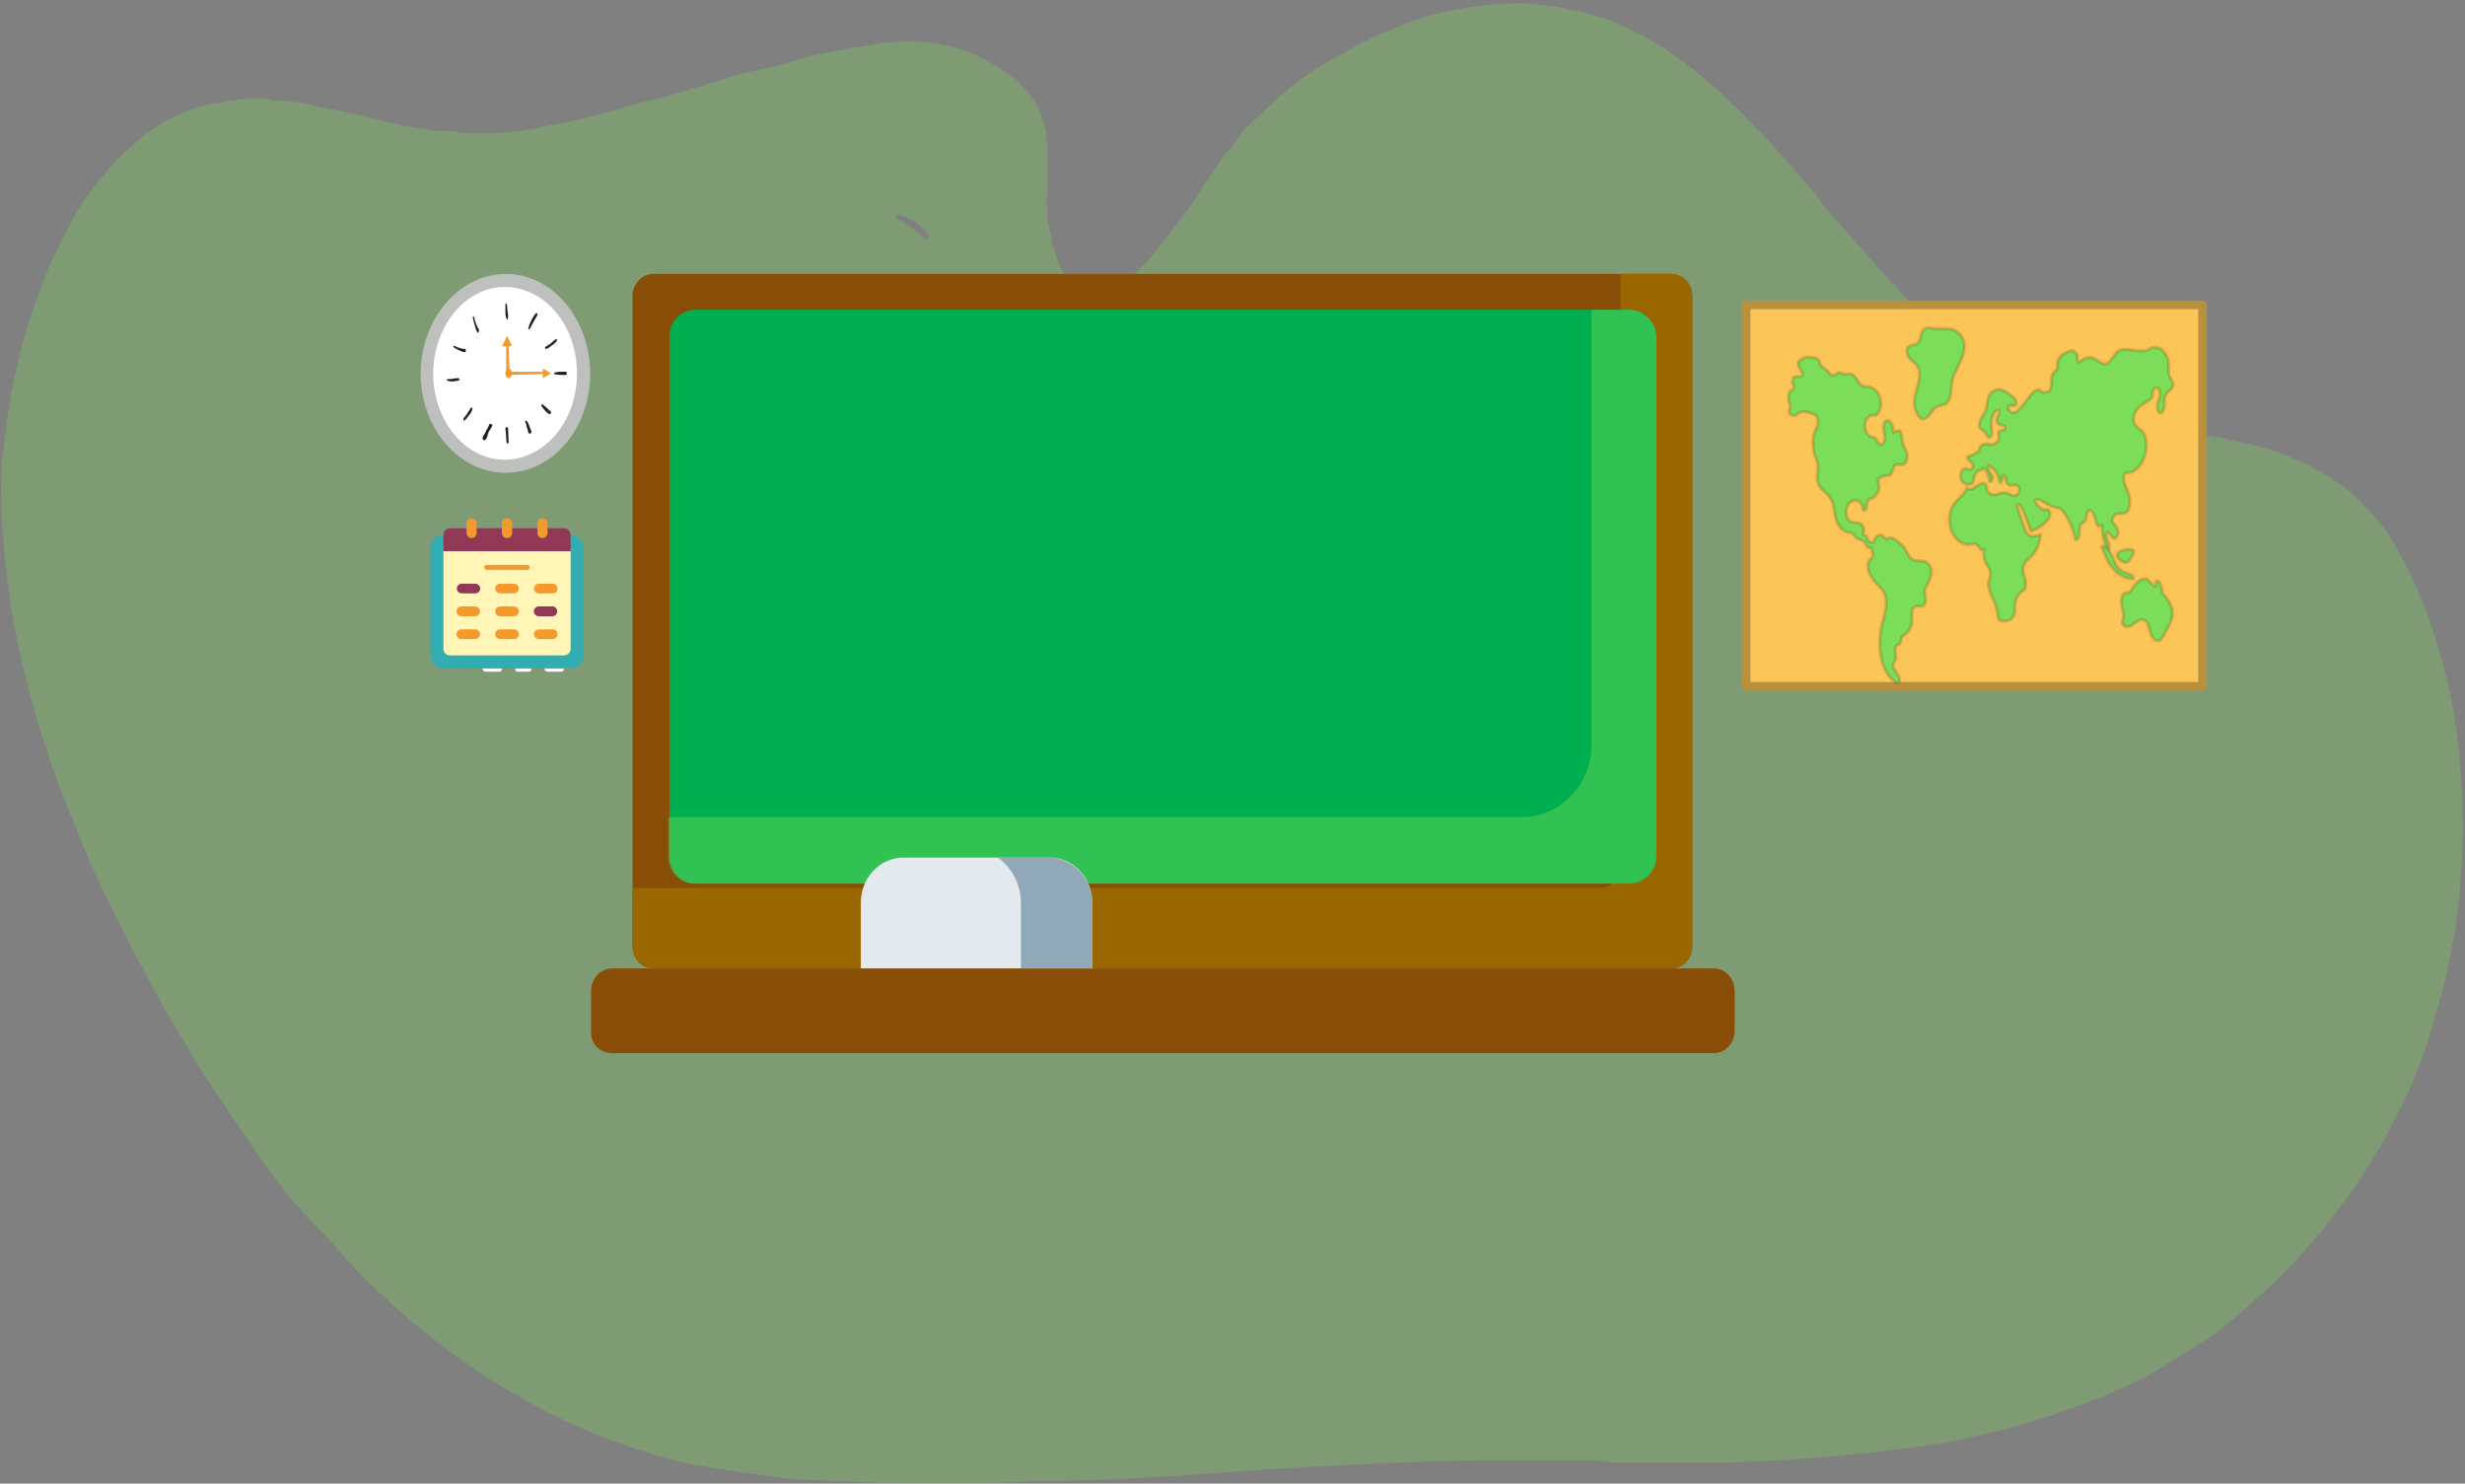 <svg width="756" height="455" xmlns="http://www.w3.org/2000/svg" xmlns:xlink="http://www.w3.org/1999/xlink" overflow="hidden"><rect width="100%" height="100%" fill="#808080" stroke="none"/><defs><clipPath id="clip0"><rect x="82" y="-12" width="756" height="455"/></clipPath></defs><g clip-path="url(#clip0)" transform="translate(-82 12)"><path d="M357.418 53.701C359.161 54.401 360.776 55.1 362.519 55.772 364.133 57.367 365.339 58.039 366.393 59.438 366.931 59.438 366.931 60.138 366.931 61.005 366.393 61.005 366.393 61.705 365.877 61.705 365.877 61.705 365.877 61.005 365.339 61.005 364.8 60.138 363.595 59.438 362.519 58.739L363.057 58.739C361.981 58.039 360.776 57.367 359.699 56.668 359.161 55.772 358.085 55.772 356.88 55.1 356.88 55.1 356.342 54.401 356.88 54.401L356.88 53.701ZM546.891-11C538.432-11 530.124-9.601 520.611-7.334 511.614-4.368 502.23-0.869 492.716 5.063 484.257 9.401 476.487 15.166 469.255 22.498 466.974 24.569 465.359 26.136 463.078 28.235 461.334 31.201 459.182 34 456.922 36.267 454.641 39.933 452.488 42.703 450.207 46.369 448.592 49.336 446.311 52.302 444.029 55.1 440.155 60.138 435.721 66.77 430.104 71.835 427.284 74.802 425.132 76.173 422.312 77.572 421.107 78.44 420.03 79.139 418.438 79.139L416.156 79.139C415.08 79.139 414.413 78.44 413.875 78.44 412.798 77.572 412.26 77.572 411.722 76.173 410.517 75.474 409.979 74.802 408.903 73.207 407.697 71.136 406.621 68.869 405.566 65.371 405.028 63.804 404.34 62.404 404.34 60.138 403.823 58.739 403.823 57.367 403.285 55.772 403.285 53.002 402.747 50.035 403.285 46.369L403.285 41.304 403.285 36.966C403.285 34 403.285 31.201 402.747 28.235 402.209 26.136 401.671 23.198 399.927 20.231 398.851 18.132 397.108 15.866 394.955 13.767 392.157 10.8 388.261 8.701 384.236 6.435 377.543 2.797 369.751 0.698 360.237 0.698L359.699 0.698C355.265 0.698 350.724 1.397 347.366 2.097 342.932 2.797 338.52 3.496 334.624 4.364 330.599 5.063 326.187 6.435 321.753 7.834 317.19 8.701 312.778 10.101 308.344 10.8 301.628 13.067 294.396 15.166 287.014 17.433 284.345 18.132 281.525 18.832 278.167 19.532 266.372 23.198 257.526 25.268 248.529 26.836 242.373 28.235 236.196 28.934 230.04 28.934L227.888 28.934C225.606 28.934 223.325 28.934 221.194 28.235 218.374 28.235 215.017 28.235 212.197 27.535 206.041 26.836 200.531 25.268 194.375 23.869 189.812 22.498 184.84 21.798 180.428 20.931 175.327 19.532 170.376 18.832 165.813 18.832 164.199 18.132 161.918 18.132 160.303 18.132 156.278 18.132 152.942 18.832 149.585 19.532 141.814 20.231 134.023 23.869 126.791 28.934 123.971 31.201 121.152 34 117.816 36.966 114.996 39.933 112.176 43.571 108.819 47.936 104.406 54.401 99.972 63.104 95.947 72.535 92.59 81.238 89.254 90.641 87.101 100.94 84.82 110.343 83.743 119.774 82.538 129.876 82 140.175 82.538 150.277 83.743 161.247 85.896 183.048 91.513 205.548 100.51 230.118 104.923 241.117 109.357 252.786 115.534 264.988 120.614 275.286 126.124 286.088 132.279 297.058 137.919 306.489 143.558 316.592 150.252 326.023 152.942 330.361 155.762 334.027 159.098 339.092 162.456 344.325 165.813 348.663 169.15 353.028 173.045 358.094 178.147 363.159 183.097 368.196 192.632 379.894 203.889 389.996 215.017 398.7 230.708 411.097 248.013 421.2 266.372 428.532 275.348 432.17 284.883 434.968 294.934 437.235 298.83 437.935 303.243 438.634 308.344 439.334 313.832 440.202 319.471 440.901 324.573 441.601 339.058 442.3 353.522 443 370.289 443 378.748 443 387.594 443 397.646 442.3 418.954 442.3 440.155 440.901 460.796 439.334L470.848 438.634C494.33 437.235 519.535 435.836 544.072 435.836L569.276 435.836C571.966 435.836 575.303 436.535 578.122 436.535L611.118 436.535C636.861 435.836 657.502 433.569 677.627 430.603 700.549 426.265 720.114 419.8 738.496 411.097 746.266 406.731 754.187 401.666 761.957 396.629 769.21 390.696 775.904 384.931 783.136 377.627 796.545 363.831 808.362 347.795 817.337 329.661 821.771 320.958 825.645 311.555 828.465 300.724 831.823 290.454 834.104 279.624 835.718 267.954 837.978 248.421 837.978 228.02 834.642 206.947 832.899 196.816 830.079 186.546 826.722 177.115 823.364 167.712 818.951 158.981 813.979 150.977 811.16 147.311 808.362 144.512 805.004 140.874 801.646 137.908 798.289 135.109 793.876 132.843 785.417 127.777 775.904 124.811 768.134 123.44 763.033 122.04 757.544 121.173 751.905 120.473 750.291 119.774 748.009 119.774 745.728 119.074 742.392 119.074 739.034 118.374 735.138 117.675 728.444 116.108 722.805 115.408 717.854 114.009 712.753 112.442 707.781 110.343 702.164 107.376 696.654 104.606 691.574 100.94 686.602 97.274 682.039 93.608 677.089 89.27 671.987 84.904 661.936 74.802 651.884 63.104 642.349 52.302 640.218 49.336 637.399 45.669 634.579 42.703 623.451 29.634 610.58 15.866 596.633 5.763 589.917 0.698 582.685-2.968 575.303-5.935 567.533-8.733 558.557-10.3 549.689-11Z" fill="#7CDD59" fill-rule="evenodd" fill-opacity="0.29"/><path d="M269.645 285C266.171 285 263.288 288.09 263.288 291.813L263.288 304.187C263 307.895 265.883 310.985 269.645 310.985L607.643 310.985C611.103 310.985 614 307.895 614 304.187L614 291.813C614 288.09 611.103 285 607.643 285Z" fill="#884E07" fill-rule="evenodd"/><path d="M282.379 72.014C278.893 72.014 276 75.058 276 78.724L276 278.276C276 281.942 278.893 284.986 282.379 284.986L594.621 284.986C598.093 284.986 601 281.942 601 278.276L601 78.724C601 75.058 598.093 72.014 594.621 72.014Z" fill="#884E07" fill-rule="evenodd"/><path d="M578.984 72.014 578.984 253.292C578.984 257.263 576.077 260.306 572.606 260.306L276 260.306 276 278.276C276 281.942 278.893 284.986 282.379 284.986L594.621 284.986C598.093 284.986 601 281.942 601 278.276L601 78.724C601 75.058 598.093 72.014 594.621 72.014Z" fill="#996600" fill-rule="evenodd"/><path d="M295.401 83.015C290.736 83.015 287.015 86.829 287.325 91.597L287.325 250.403C287.325 255.171 290.736 258.985 295.401 258.985L581.613 258.985C586.264 258.985 590 255.171 590 250.403L590 91.597C590 86.829 586.264 83.015 581.613 83.015Z" fill="#00B050" fill-rule="evenodd"/><path d="M570.104 83.015 570.104 216.588C570.104 228.704 560.467 238.59 548.657 238.59L287 238.59 287 250.706C287 255.164 290.414 258.985 295.085 258.985L581.604 258.985C586.26 258.985 590 255.164 590 250.706L590 91.613C590 86.836 586.26 83.015 581.604 83.015Z" fill="#7CDD59" fill-rule="evenodd" fill-opacity="0.4"/><path d="M359.09 251C351.826 251 346 257.186 346 264.9L346 284.985 416.986 284.985 416.986 264.9C416.986 257.186 411.174 251 403.896 251Z" fill="#E3E9ED" fill-rule="evenodd"/><path d="M388.014 251C392.444 254.1 395.102 259.346 395.102 264.9L395.102 284.985 416.986 284.985 416.986 264.9C416.986 257.186 410.784 251 403.386 251Z" fill="#91A8B9" fill-rule="evenodd"/><path d="M237.116 72C222.808 72 211.009 85.851 211.009 102.625 211.009 119.399 222.808 133 237.116 133 251.468 133 263 119.399 263 102.625 263 85.851 251.468 72 237.116 72Z" fill="#BDC0BD" fill-rule="evenodd"/><path d="M236.748 76.01C236.166 76.01 235.584 76.031 234.994 76.084 222.825 77.388 214 90.39 214.921 104.759 215.989 118.554 225.483 128.99 236.774 128.99 237.452 128.99 238.147 128.948 238.841 128.875 251.01 127.508 259.991 114.766 258.862 100.136 257.829 86.216 248.17 76.01 236.748 76.01Z" fill="#FFFFFF" fill-rule="evenodd"/><path d="M237.144 81C237.091 81 237.008 81.136 237.008 81.136L237.008 83.182C237.008 84.102 237.008 84.954 237.386 85.875 237.386 85.954 237.417 85.989 237.462 85.989 237.568 85.989 237.765 85.773 237.765 85.523 238 84.671 237.576 83.466 237.576 82.614 237.576 82.329 237.576 81.136 237.197 81.136 237.197 81.034 237.174 81 237.144 81Z" fill="#231F20" fill-rule="evenodd"/><path d="M237.409 119C237.205 119 237.008 119.127 237.008 119.39 237.197 120.772 237.197 122.418 237.386 123.8 237.477 123.926 237.583 123.989 237.689 123.989 237.795 123.989 237.902 123.926 238 123.8 238 122.418 237.811 120.772 237.811 119.39 237.811 119.127 237.606 119 237.409 119Z" fill="#231F20" fill-rule="evenodd"/><path d="M222.614 104C221.795 104 221.17 104 220.591 104.234L219.193 104.234C219 104.467 219 104.701 219.193 104.701 219.61 104.916 220.066 104.991 220.529 104.991 221.201 104.991 221.903 104.832 222.614 104.701 222.992 104.701 222.992 104 222.614 104Z" fill="#231F20" fill-rule="evenodd"/><path d="M255.44 102C254.482 102 253.149 102 252 102.25L252 102.75C253.149 103 254.482 103 255.44 103 255.993 103 255.993 102 255.44 102Z" fill="#231F20" fill-rule="evenodd"/><path d="M221.211 94C221.008 94 221.008 94.242 221.008 94.242 221.211 94.725 222.069 95.024 222.474 95.266 223.13 95.507 223.729 95.99 224.587 95.99 224.992 95.99 224.992 95.024 224.587 95.024 223.324 95.024 222.271 94.483 221.211 94Z" fill="#231F20" fill-rule="evenodd"/><path d="M227.217 85.011C227.101 85.011 227.007 85.225 227.007 85.472 227.37 86.876 227.732 88.618 228.319 89.809 228.399 89.944 228.486 90 228.558 90 228.812 90 228.993 89.404 228.855 88.966 228.138 88.056 227.732 86.596 227.37 85.124 227.319 85.045 227.261 85.011 227.217 85.011Z" fill="#231F20" fill-rule="evenodd"/><path d="M246.542 84C246.455 84 246.361 84.059 246.266 84.186 245.232 85.406 244.395 87.232 244.008 88.746 244.008 88.99 244.197 88.99 244.395 88.99 245.232 87.477 245.871 86.197 246.661 84.918 247 84.547 246.818 84 246.542 84Z" fill="#231F20" fill-rule="evenodd"/><path d="M252.594 92.009C251.937 92.279 251.329 92.933 250.874 93.369 250.266 93.858 249.609 94.067 249.211 94.503 249.008 94.721 249.211 94.991 249.406 94.991 250.063 94.991 250.671 94.285 251.077 94.067 251.734 93.639 252.343 93.151 252.797 92.497 253 92.279 252.797 92.009 252.594 92.009Z" fill="#231F20" fill-rule="evenodd"/><path d="M243.261 117.009C243.116 117.009 243.01 117.113 243.01 117.113 243.251 117.823 243.493 118.352 243.493 118.825 243.734 119.288 243.966 120.054 243.966 120.527 244.072 120.858 244.275 121 244.469 121 244.739 121 244.99 120.735 244.99 120.291 244.749 119.818 244.517 119.052 244.208 118.352 243.966 117.823 243.966 117.35 243.493 117.113 243.406 117.038 243.329 117.009 243.261 117.009Z" fill="#231F20" fill-rule="evenodd"/><path d="M250.372 113.81C250.438 113.81 250.504 113.84 250.562 113.86L250.562 113.86C250.405 113.87 250.256 114.01 250.165 114.31 250.165 114.06 250.165 114.06 250.372 113.81ZM248.215 112.01C248.008 112.01 248.008 112.26 248.008 112.26 248.008 112.51 248.215 112.75 248.215 112.75 248.628 113.32 248.884 113.56 249.298 114.06 249.446 114.24 250.174 114.99 250.636 114.99 250.802 114.99 250.934 114.89 250.992 114.62 250.992 114.2 250.826 113.93 250.628 113.87L250.628 113.87C250.62 113.86 250.603 113.84 250.579 113.81 250.372 113.81 250.372 113.56 250.165 113.56 249.909 113.32 249.702 113.07 249.298 112.75 249.091 112.51 248.421 112.01 248.215 112.01Z" fill="#231F20" fill-rule="evenodd"/><path d="M232.393 118C232.267 118 232.153 118.037 232.073 118.134 231.786 119.037 231.214 119.72 230.859 120.634 230.573 121.317 230 121.622 230 122.537 230 122.744 230.286 123 230.55 123 230.664 123 230.767 122.951 230.859 122.841 231.5 122.232 231.5 121.317 231.786 120.634 232.073 120.024 232.645 119.427 233 118.439 233 118.22 232.679 118 232.393 118Z" fill="#231F20" fill-rule="evenodd"/><path d="M226.563 113.012C226.429 113.012 226.277 113.105 226.202 113.363 225.992 113.936 225.521 114.228 225.101 115.175 224.891 115.468 224.471 115.76 224.21 116.345 224 116.345 224.21 116.708 224.21 117 224.681 117 225.311 116.053 225.521 115.76 225.992 115.175 226.622 114.52 226.832 113.643 226.992 113.281 226.79 113.012 226.563 113.012Z" fill="#231F20" fill-rule="evenodd"/><path d="M237.866 101C237.433 101 237 101.847 237 102.369 237 103.216 237.433 104 237.866 104 238.567 104 239 103.216 239 102.369 239 101.847 238.567 101 237.866 101Z" fill="#F4992B" fill-rule="evenodd"/><path d="M237.505 91.01 236.01 94.216 237.265 94.216 237.265 101.99 238.281 101.99 238.042 94.216 238.99 93.959 237.505 91.01Z" fill="#F4992B" fill-rule="evenodd"/><path d="M248.486 101 248.486 102.019 238.009 102.019 238.009 102.981 248.486 102.74 248.486 104 250.991 102.5 248.486 101Z" fill="#F4992B" fill-rule="evenodd"/><path d="M220.749 171C220.348 171 220.003 171.316 220.003 171.75L220.003 173.25C220.003 173.681 220.348 173.997 220.749 173.997L225.251 173.997C225.682 173.997 225.997 173.681 225.997 173.25L225.997 171.75C225.997 171.316 225.652 171 225.251 171Z" fill="#FFFFFF" fill-rule="evenodd"/><path d="M220.749 177C220.348 177 220.003 177.457 220.003 177.99L220.003 180.006C220.003 180.539 220.348 180.996 220.749 180.996L225.251 180.996C225.682 180.996 225.997 180.539 225.997 180.006L225.997 177.99C225.997 177.457 225.652 177 225.251 177Z" fill="#FFFFFF" fill-rule="evenodd"/><path d="M220.749 184C220.348 184 220.003 184.316 220.003 184.75L220.003 186.247C220.003 186.651 220.348 186.997 220.749 186.997L225.251 186.997C225.682 186.997 225.997 186.651 225.997 186.247L225.997 184.75C225.997 184.316 225.652 184 225.251 184Z" fill="#FFFFFF" fill-rule="evenodd"/><path d="M230.773 184C230.343 184 230.003 184.316 230.003 184.75L230.003 186.247C230.003 186.651 230.343 186.997 230.773 186.997L235.227 186.997C235.657 186.997 235.997 186.651 235.997 186.247L235.997 184.75C235.997 184.316 235.657 184 235.227 184Z" fill="#FFFFFF" fill-rule="evenodd"/><path d="M240.624 184C240.29 184 240.003 184.316 240.003 184.75L240.003 186.247C240.003 186.651 240.29 186.997 240.624 186.997L244.376 186.997C244.71 186.997 244.997 186.651 244.997 186.247L244.997 184.75C244.997 184.316 244.71 184 244.376 184Z" fill="#FFFFFF" fill-rule="evenodd"/><path d="M230.773 177C230.343 177 230.003 177.457 230.003 177.99L230.003 180.006C230.003 180.539 230.343 180.996 230.773 180.996L235.227 180.996C235.657 180.996 235.997 180.539 235.997 180.006L235.997 177.99C235.997 177.457 235.657 177 235.227 177Z" fill="#FFFFFF" fill-rule="evenodd"/><path d="M230.773 171C230.343 171 230.003 171.316 230.003 171.75L230.003 173.25C230.003 173.681 230.343 173.997 230.773 173.997L235.227 173.997C235.657 173.997 235.997 173.681 235.997 173.25L235.997 171.75C235.997 171.316 235.657 171 235.227 171Z" fill="#FFFFFF" fill-rule="evenodd"/><path d="M230.773 190C230.343 190 230.003 190.457 230.003 190.99L230.003 192.97C230.003 193.539 230.343 193.996 230.773 193.996L235.227 193.996C235.657 193.996 235.997 193.539 235.997 192.97L235.997 190.99C235.997 190.457 235.657 190 235.227 190Z" fill="#FFFFFF" fill-rule="evenodd"/><path d="M249.773 184C249.346 184 249.003 184.316 249.003 184.75L249.003 186.247C249.003 186.651 249.346 186.997 249.773 186.997L254.257 186.997C254.657 186.997 254.997 186.651 254.997 186.247L254.997 184.75C254.997 184.316 254.657 184 254.257 184Z" fill="#FFFFFF" fill-rule="evenodd"/><path d="M249.773 171C249.346 171 249.003 171.316 249.003 171.75L249.003 173.25C249.003 173.681 249.346 173.997 249.773 173.997L254.257 173.997C254.657 173.997 254.997 173.681 254.997 173.25L254.997 171.75C254.997 171.316 254.657 171 254.257 171Z" fill="#FFFFFF" fill-rule="evenodd"/><path d="M249.773 190C249.346 190 249.003 190.457 249.003 190.99L249.003 192.97C249.003 193.539 249.346 193.996 249.773 193.996L254.257 193.996C254.657 193.996 254.997 193.539 254.997 192.97L254.997 190.99C254.997 190.457 254.657 190 254.257 190Z" fill="#FFFFFF" fill-rule="evenodd"/><path d="M240.624 177C240.29 177 240.003 177.457 240.003 177.99L240.003 180.006C240.003 180.539 240.29 180.996 240.624 180.996L244.376 180.996C244.71 180.996 244.997 180.539 244.997 180.006L244.997 177.99C244.997 177.457 244.71 177 244.376 177Z" fill="#FFFFFF" fill-rule="evenodd"/><path d="M240.624 171C240.29 171 240.003 171.316 240.003 171.75L240.003 173.25C240.003 173.681 240.29 173.997 240.624 173.997L244.376 173.997C244.71 173.997 244.997 173.681 244.997 173.25L244.997 171.75C244.997 171.316 244.71 171 244.376 171Z" fill="#FFFFFF" fill-rule="evenodd"/><path d="M249.773 177C249.346 177 249.003 177.457 249.003 177.99L249.003 180.006C249.003 180.539 249.346 180.996 249.773 180.996L254.257 180.996C254.657 180.996 254.997 180.539 254.997 180.006L254.997 177.99C254.997 177.457 254.657 177 254.257 177Z" fill="#FFFFFF" fill-rule="evenodd"/><path d="M240.624 190C240.29 190 240.003 190.457 240.003 190.99L240.003 192.97C240.003 193.539 240.29 193.996 240.624 193.996L244.376 193.996C244.71 193.996 244.997 193.539 244.997 192.97L244.997 190.99C244.997 190.457 244.71 190 244.376 190Z" fill="#FFFFFF" fill-rule="evenodd"/><rect x="617.5" y="81.5" width="140" height="117" stroke="#B9903E" stroke-width="2.667" stroke-linejoin="round" stroke-miterlimit="10" fill="#FCC557"/><path d="M636.359 97.5C635.391 97.5 634.401 98.049 633.653 98.905 633.224 99.397 633.708 100.618 634.079 101.197 634.45 101.776 634.91 102.422 634.824 103.191 634.47 103.445 634.017 103.51 633.594 103.51 633.481 103.51 633.37 103.505 633.263 103.499 633.089 103.487 632.913 103.455 632.739 103.455 632.618 103.455 632.497 103.471 632.38 103.522 632.097 103.645 631.85 104.076 631.96 104.463 631.765 104.939 631.532 105.188 631.757 105.635 631.933 105.984 632.232 106.271 632.23 106.699 632.228 107.038 632.024 107.311 631.808 107.464 631.591 107.616 631.349 107.693 631.144 107.875 630.506 108.446 630.5 109.729 630.568 110.788 630.981 111.5 631.045 112.728 630.847 113.602 630.771 113.936 630.649 114.29 630.734 114.619 630.832 114.996 631.148 115.144 631.424 115.244 631.727 115.355 632.057 115.457 632.371 115.457 632.668 115.457 632.951 115.365 633.179 115.098 633.718 114.473 634.386 114.26 635.097 114.26 636.023 114.26 637.024 114.62 637.911 114.9 638.452 115.071 639.022 115.351 639.339 115.992 639.761 116.846 639.581 118.032 639.233 118.951 638.886 119.869 638.387 120.686 638.167 121.677 637.961 122.608 638.018 123.608 638.078 124.579 638.152 125.774 638.241 127.034 638.734 128.013 639.252 129.041 639.578 130.574 639.536 131.829 639.503 132.838 639.25 133.83 639.316 134.836 639.435 136.659 640.557 138.027 641.702 138.904 642.899 139.823 643.931 141.387 644.344 143.213 644.551 144.131 644.613 145.1 644.795 146.028 645.111 147.634 645.798 149.092 646.727 150.13 647.403 150.886 648.514 151.153 649.364 151.37 649.806 151.483 650.282 151.573 650.614 151.995 650.768 152.19 650.878 152.442 651.025 152.647 651.736 153.635 653.044 153.229 653.763 154.205 653.949 154.456 654.076 154.779 654.238 155.06 654.64 155.749 655.269 156.162 655.902 156.162 655.962 156.162 656.022 156.158 656.082 156.15L656.082 156.15C655.92 156.892 656.554 157.763 656.358 158.487 656.201 159.073 655.725 159.328 655.398 159.752 654.831 160.487 654.742 161.744 654.987 162.773 655.232 163.801 655.748 164.65 656.265 165.456 657.224 166.95 658.378 167.675 659.418 169.058 660.383 170.339 660.602 172.413 660.39 174.254 660.178 176.094 659.604 177.806 659.194 179.578 658.428 182.891 658.242 186.53 658.975 189.856 659.707 193.183 661.422 196.149 663.719 197.457 663.77 197.486 663.824 197.499 663.878 197.499 664.094 197.499 664.323 197.294 664.471 197.069 664.658 196.786 664.698 196.334 664.567 195.996 664.152 194.924 663.415 194.009 662.877 193.052 662.707 192.751 662.529 192.41 662.551 192.028 662.576 191.598 662.839 191.289 663.033 190.955 663.328 190.442 663.484 189.799 663.473 189.14 663.461 188.527 663.207 187.927 663.222 187.313 663.237 186.7 663.472 186.054 663.886 185.856 664.074 185.766 664.284 185.775 664.466 185.662 665.064 185.291 664.969 184.009 665.402 183.32 665.603 183 665.899 182.841 666.172 182.656 667.33 181.874 668.282 180.326 668.387 178.529 668.472 177.09 668.099 175.345 668.877 174.403 669.217 173.991 669.643 173.905 670.097 173.905 670.425 173.905 670.768 173.95 671.102 173.95 671.279 173.95 671.453 173.938 671.623 173.899 672.001 173.813 672.254 173.318 672.431 172.84 672.608 172.361 672.629 171.795 672.565 171.263 672.487 170.609 672.287 169.97 672.331 169.31 672.393 168.381 672.91 167.666 673.311 166.921 673.785 166.037 674.122 165.024 674.299 163.945 674.5 162.718 673.941 161.269 673.157 160.657 672.373 160.045 671.433 160.028 670.537 159.991 669.64 159.956 668.691 159.86 667.958 159.133 667.287 158.467 666.909 157.378 666.378 156.497 665.484 155.011 664.182 154.153 662.924 153.338 662.563 153.104 662.169 152.868 661.783 152.868 661.66 152.868 661.538 152.892 661.419 152.947 661.223 153.037 661.047 153.209 660.844 153.263 660.794 153.276 660.745 153.283 660.696 153.283 660.207 153.283 659.794 152.641 659.341 152.297 659.111 152.123 658.859 152.044 658.605 152.044 657.717 152.044 656.804 153.014 656.732 154.293 656.587 154.363 656.409 154.398 656.22 154.398 655.712 154.398 655.125 154.147 654.904 153.659 654.686 153.177 654.598 152.502 654.223 152.282 654.022 152.165 653.771 152.209 653.608 152.008 653.338 151.674 653.548 151.068 653.596 150.567 653.673 149.766 653.248 149.005 652.729 148.656 652.21 148.307 651.616 148.279 651.041 148.254 650.466 148.227 649.871 148.191 649.356 147.829 648.355 147.124 647.945 145.217 648.385 143.769 648.813 142.358 649.918 141.474 651.012 141.474 651.039 141.474 651.066 141.474 651.093 141.476 652.189 141.521 653.348 142.645 653.36 144.187 653.362 144.432 653.536 144.54 653.727 144.54 653.841 144.54 653.96 144.501 654.05 144.429 654.292 144.235 654.418 143.844 654.478 143.462 654.537 143.08 654.545 142.683 654.628 142.31 654.819 141.453 655.433 140.822 656.072 140.822 656.077 140.822 656.082 140.822 656.087 140.822 656.091 140.822 656.094 140.822 656.098 140.822 656.764 140.822 657.233 139.888 657.707 139.227 658.185 138.561 658.47 137.559 658.282 136.652 658.18 136.163 657.948 135.671 658.064 135.189 658.155 134.811 658.431 134.592 658.693 134.438 659.352 134.051 660.059 133.852 660.772 133.852 660.847 133.852 660.921 133.854 660.996 133.858 661.017 133.86 661.039 133.861 661.06 133.861 661.702 133.861 662.043 133.269 662.381 132.467 662.633 131.869 662.745 131.114 663.147 130.708 663.37 130.483 663.625 130.415 663.895 130.415 664.307 130.415 664.755 130.573 665.179 130.573 665.226 130.573 665.273 130.571 665.32 130.567 666.398 130.465 667.241 128.764 666.934 127.308 666.789 126.615 666.444 126.048 666.163 125.442 665.776 124.606 665.505 123.675 665.364 122.697 665.234 121.8 665.198 120.814 664.777 120.116 664.12 120.159 663.323 120.133 662.738 120.556 662.623 119.616 662.495 118.634 662.081 117.878 661.788 117.341 661.302 116.963 660.836 116.963 660.645 116.963 660.458 117.026 660.288 117.167 659.717 117.641 659.593 118.742 659.698 119.663 659.804 120.583 660.076 121.475 660.058 122.407 660.041 123.328 659.59 124.344 658.938 124.344 658.93 124.344 658.922 124.344 658.914 124.344 658.569 124.331 658.259 124.035 658.016 123.688 657.668 123.194 657.392 122.562 656.944 122.265 656.6 122.037 656.206 122.042 655.835 121.925 654.572 121.528 653.707 119.493 654.055 117.743 654.341 116.312 655.391 115.309 656.435 115.309 656.667 115.309 656.899 115.359 657.122 115.465 658.607 114.701 659.211 112.07 658.619 110.01 658.027 107.951 656.434 106.672 654.854 106.575 654.392 106.547 653.92 106.604 653.472 106.444 652.203 105.993 651.54 104.035 650.436 103.049 650.142 102.786 649.691 102.732 649.205 102.732 648.865 102.732 648.507 102.758 648.174 102.758 647.811 102.758 647.477 102.726 647.227 102.594 646.837 102.387 646.424 102.282 646.008 102.282 645.893 102.282 645.778 102.29 645.662 102.306 645.197 102.926 644.327 103.101 643.687 103.161 643.029 102.262 642.235 101.425 641.416 100.841 640.869 100.451 640.23 100.039 640.061 99.21 639.841 98.128 638.722 97.575 637.799 97.575 637.593 97.575 637.397 97.602 637.223 97.657 636.942 97.55 636.651 97.5 636.359 97.5Z" stroke="#663300" stroke-linejoin="round" stroke-miterlimit="10" stroke-opacity="0.2" fill="#7CDD59" fill-rule="evenodd"/><path d="M673.483 88.5C673.133 88.5 672.789 88.566 672.46 88.754 670.871 89.665 671.338 91.804 670.297 93.075 669.397 94.174 667.734 93.311 667.009 94.82 666.5 95.881 667.07 97.325 667.811 98.09 668.551 98.853 669.478 99.312 670.065 100.296 671.006 101.875 670.738 104.212 670.223 106.125 669.707 108.036 668.979 109.97 669.157 111.993 669.24 112.947 669.525 113.851 669.896 114.667 670.256 115.458 670.747 116.218 671.409 116.437 671.54 116.48 671.672 116.499 671.802 116.499 672.512 116.499 673.204 115.912 673.743 115.237 674.382 114.438 674.936 113.47 675.714 112.95 676.833 112.2 678.275 112.48 679.25 111.418 680.458 110.104 680.279 107.597 680.611 105.539 681.169 102.081 683.36 99.527 684.216 96.185 684.385 95.531 684.5 94.844 684.488 94.151 684.451 91.913 683.071 90.053 681.525 89.309 680.632 88.879 679.735 88.776 678.833 88.776 678.008 88.776 677.178 88.862 676.343 88.862 676.14 88.862 675.936 88.857 675.732 88.844 675.007 88.8 674.23 88.5 673.483 88.5Z" stroke="#663300" stroke-linejoin="round" stroke-miterlimit="10" stroke-opacity="0.2" fill="#7CDD59" fill-rule="evenodd"/><path d="M742.905 94.5C742.467 94.5 742.03 94.594 741.614 94.786 741.181 94.987 740.771 95.285 740.331 95.449 739.978 95.579 739.614 95.621 739.249 95.621 738.94 95.621 738.63 95.591 738.323 95.562L734.72 95.214C734.351 95.178 733.975 95.145 733.601 95.145 732.885 95.145 732.179 95.268 731.553 95.732 730.159 96.767 729.369 99.345 727.806 99.612 727.719 99.627 727.633 99.634 727.548 99.634 726.549 99.634 725.641 98.679 724.69 98.148 724.107 97.822 723.482 97.664 722.856 97.664 721.689 97.664 720.519 98.213 719.613 99.254 719.09 98.877 719.251 97.777 719.067 96.989 718.874 96.167 718.249 95.671 717.638 95.596 717.565 95.587 717.493 95.582 717.421 95.582 716.884 95.582 716.354 95.815 715.84 96.052 714.584 96.631 713.124 97.619 713.008 99.476 712.976 99.999 713.058 100.556 712.903 101.033 712.681 101.712 712.08 101.936 711.706 102.466 711.26 103.097 711.189 104.072 711.171 104.963 711.152 105.854 711.146 106.811 710.781 107.538 710.546 108.007 709.663 108.325 708.945 108.325 708.55 108.325 708.204 108.229 708.043 108.008 707.782 107.649 707.472 107.501 707.14 107.501 706.363 107.501 705.472 108.313 704.836 109.119L702.133 112.546C701.456 113.403 700.727 114.298 699.829 114.511 699.733 114.534 699.635 114.545 699.535 114.545 698.712 114.545 697.849 113.781 697.816 112.635 697.989 112.405 698.211 112.336 698.453 112.336 698.81 112.336 699.212 112.487 699.565 112.487 699.818 112.487 700.046 112.41 700.214 112.143 700.711 111.354 699.975 110.225 699.328 109.696 698.144 108.73 696.921 107.746 695.566 107.486 695.371 107.448 695.173 107.429 694.974 107.429 693.787 107.429 692.574 108.102 691.971 109.52 691.369 110.937 691.479 112.786 690.883 114.208 690.51 115.098 689.895 115.735 689.471 116.578 689.047 117.422 688.866 118.696 689.385 119.426 689.804 120.015 690.517 120.017 690.931 120.611 691.251 121.07 691.359 121.836 691.778 122.088 691.858 122.136 691.939 122.158 692.02 122.158 692.425 122.158 692.816 121.606 692.911 121.009 693.026 120.292 692.866 119.553 692.782 118.829 692.533 116.66 693.304 113.994 694.844 113.684 695.195 113.703 695.311 114.41 695.153 114.853 694.997 115.296 694.69 115.604 694.525 116.04 694.212 116.863 694.575 118.037 695.215 118.273 695.882 118.52 696.996 118.322 696.909 119.287 696.815 120.312 695.471 119.64 695.036 120.472 694.78 120.963 695.007 121.647 695 122.256 694.989 123.449 694.057 124.226 693.214 124.31 693.123 124.319 693.031 124.323 692.939 124.323 692.302 124.323 691.666 124.13 691.03 124.13 690.916 124.13 690.802 124.136 690.688 124.151 689.847 124.259 688.932 125.1 688.97 126.29 687.805 127.062 686.594 127.687 685.352 128.16 685.405 129.451 687.129 129.57 687.123 130.864 687.118 131.59 686.521 131.991 685.995 131.991 685.959 131.991 685.925 131.989 685.89 131.986 685.473 131.943 685.052 131.754 684.641 131.754 684.513 131.754 684.384 131.772 684.258 131.82 683.34 132.161 683.018 133.983 683.527 135.115 683.987 136.141 684.888 136.607 685.756 136.607 685.847 136.607 685.936 136.602 686.026 136.592 686.405 136.549 686.811 136.407 687.048 135.987 687.275 135.586 687.293 135.034 687.388 134.539 687.602 133.432 688.272 132.524 689.064 132.269 689.511 132.124 690.059 132.112 690.299 131.561 691.322 132.343 692.042 133.866 692.159 135.501 692.241 135.651 692.349 135.715 692.463 135.715 692.804 135.715 693.203 135.139 693.149 134.575 693.078 133.824 692.607 133.302 692.234 132.757 691.86 132.211 691.548 131.364 691.841 130.728L691.841 130.728C693.59 131.453 695.003 133.598 695.388 136.114 695.998 135.942 696.334 134.777 695.984 134.053 696.054 133.832 696.192 133.739 696.348 133.739 696.617 133.739 696.941 134.014 697.067 134.39 697.267 134.983 697.249 135.715 697.535 136.234 697.824 136.762 698.285 136.879 698.79 136.879 699.188 136.879 699.613 136.806 700.005 136.806 700.531 136.806 700.994 136.937 701.245 137.548 701.713 138.684 700.683 140.005 699.75 140.005 699.736 140.005 699.722 140.004 699.708 140.003 698.765 139.962 697.903 139.2 696.964 139.068 696.858 139.053 696.752 139.047 696.645 139.047 695.721 139.047 694.814 139.569 693.886 139.722 693.769 139.741 693.648 139.75 693.526 139.75 692.575 139.75 691.552 139.158 691.358 137.884 691.3 137.496 691.322 137.07 691.178 136.73 691.006 136.328 690.653 136.185 690.311 136.185 690.243 136.185 690.176 136.19 690.11 136.201 688.76 136.418 687.393 138.008 686.18 138.008 685.848 138.008 685.526 137.888 685.22 137.588 684.312 140.085 682.089 141.025 680.849 143.221 679.5 145.611 679.614 149.302 680.924 151.735 682.068 153.86 683.979 155.006 685.874 155.006 686.149 155.006 686.424 154.982 686.696 154.933 686.983 154.881 687.278 154.807 687.566 154.807 687.772 154.807 687.973 154.846 688.164 154.956 688.617 155.221 688.908 155.842 689.286 156.283 689.508 156.541 689.815 156.723 690.094 156.723 690.292 156.723 690.476 156.631 690.606 156.41L690.606 156.41C690.247 157.668 690.347 159.168 690.866 160.308 691.426 161.539 692.47 162.513 692.449 163.977 692.437 164.734 692.126 165.41 691.979 166.14 691.311 169.48 694.107 172.206 694.548 175.62 694.667 176.54 694.667 177.647 695.216 178.166 695.469 178.404 695.787 178.453 696.091 178.481 696.226 178.493 696.365 178.499 696.505 178.499 697.979 178.499 699.641 177.783 699.936 175.813 700.028 175.203 699.962 174.57 699.975 173.946 700.015 172.083 700.823 170.289 702.002 169.449 702.322 169.22 702.674 169.049 702.929 168.695 703.492 167.914 703.367 166.588 703.078 165.551 702.789 164.513 702.368 163.467 702.47 162.362 702.632 160.586 703.981 159.65 705.004 158.592 706.543 156.999 707.599 154.507 707.866 151.84L707.866 151.84C707.113 152.174 706.271 152.481 705.483 152.481 704.788 152.481 704.136 152.241 703.628 151.564 703.253 151.064 703.022 150.392 702.8 149.735L700.795 143.819C700.707 143.559 700.617 143.262 700.689 142.992 700.753 142.755 700.877 142.659 701.025 142.659 701.338 142.659 701.761 143.083 701.964 143.529 703.035 145.876 703.997 148.321 704.841 150.848 706.574 150.4 708.211 149.395 709.626 147.91 710.074 147.437 710.52 146.872 710.672 146.112 710.823 145.35 710.545 144.374 709.993 144.239 709.941 144.226 709.889 144.221 709.836 144.221 709.674 144.221 709.51 144.271 709.347 144.295 709.266 144.307 709.185 144.312 709.106 144.312 707.905 144.312 706.862 143 706.064 141.683 706.295 141.318 706.6 141.181 706.935 141.181 707.445 141.181 708.022 141.499 708.503 141.811 709.931 142.737 711.437 143.397 712.985 143.777 713.37 143.871 713.766 143.952 714.113 144.205 714.356 144.383 714.567 144.638 714.767 144.9 716.551 147.22 717.871 150.245 718.536 153.538 718.591 153.556 718.645 153.564 718.697 153.564 719.291 153.564 719.7 152.49 719.749 151.586 719.803 150.604 719.722 149.471 720.223 148.785 720.616 148.246 721.263 148.173 721.609 147.571 722.043 146.814 721.816 145.536 722.324 144.876 722.487 144.665 722.676 144.574 722.872 144.574 723.443 144.574 724.079 145.349 724.332 146.185 724.672 147.31 724.796 148.692 725.512 149.379L726.669 149.144C726.675 151.902 727.354 154.649 728.564 156.814 729.224 156.326 728.925 154.908 728.512 154.03 728.1 153.153 727.695 151.844 728.281 151.193L728.281 151.193C729.095 151.204 729.474 152.789 730.266 153.061 730.336 153.085 730.405 153.096 730.474 153.096 731.171 153.096 731.742 151.909 731.612 150.884 731.471 149.758 730.785 148.93 730.078 148.376 729.444 147.395 730.36 145.828 731.287 145.606 731.589 145.534 731.901 145.525 732.213 145.525 732.316 145.525 732.42 145.526 732.523 145.526 733.063 145.526 733.594 145.499 734.069 145.161 735.076 144.447 735.413 142.57 735.184 141.011 734.955 139.453 734.3 138.099 733.765 136.698 733.309 135.501 733.083 133.634 733.971 133.108 734.208 132.968 734.475 132.973 734.732 132.958 738.09 132.759 740.868 127.738 740.195 123.088 740.068 122.211 739.827 121.341 739.385 120.702 738.586 119.552 737.232 119.281 736.635 117.908 735.906 116.228 736.808 114 737.976 112.921 739.144 111.843 740.571 111.374 741.661 110.145 741.952 110.134 742.107 109.733 742.161 109.329 742.194 109.075 742.149 108.816 742.148 108.558 742.144 107.85 742.502 107.169 742.983 106.969 743.083 106.928 743.187 106.907 743.292 106.907 743.686 106.907 744.082 107.193 744.294 107.666 744.624 108.403 744.491 109.376 744.251 110.18 744.011 110.984 743.672 111.754 743.609 112.623 743.547 113.491 743.896 114.512 744.51 114.609 744.544 114.614 744.577 114.617 744.609 114.617 745.304 114.617 745.748 113.423 745.795 112.406 745.845 111.34 745.698 110.178 746.102 109.279 746.719 107.909 748.42 107.589 748.464 105.967 748.5 104.656 747.332 103.886 747.122 102.609 747.038 102.092 747.121 101.556 747.155 101.029 747.284 99.062 746.67 97.028 745.578 95.796 744.827 94.95 743.865 94.5 742.905 94.5Z" stroke="#663300" stroke-linejoin="round" stroke-miterlimit="10" stroke-opacity="0.2" fill="#7CDD59" fill-rule="evenodd"/><path d="M734.853 156.5C733.28 156.5 730.5 157.176 731.587 159.083 731.886 159.606 732.38 159.913 732.864 160.161 733.219 160.343 733.621 160.5 734.001 160.5 734.247 160.5 734.483 160.434 734.691 160.265 735.052 159.971 736.255 157.964 736.339 157.528 736.5 156.689 736.268 156.736 735.573 156.567 735.396 156.523 735.145 156.5 734.853 156.5Z" stroke="#663300" stroke-linejoin="round" stroke-miterlimit="10" stroke-opacity="0.2" fill="#7CDD59" fill-rule="evenodd"/><path d="M726.923 155.501C726.776 155.501 726.634 155.541 726.5 155.629 726.832 156.593 727.409 157.656 727.813 158.677 729.442 162.788 732.759 165.5 736.14 165.5 736.181 165.5 736.222 165.499 736.262 165.499 736.5 165.162 736.149 164.649 735.837 164.466 734.972 163.96 734.043 163.707 733.158 163.277 732.272 162.847 731.397 162.196 730.871 161.117 730.653 160.667 730.503 160.159 730.322 159.677 729.857 158.435 728.182 155.501 726.923 155.501Z" stroke="#663300" stroke-linejoin="round" stroke-miterlimit="10" stroke-opacity="0.2" fill="#7CDD59" fill-rule="evenodd"/><path d="M739.787 165.5C738.484 165.5 737.048 166.777 736.237 168.059 735.829 168.702 735.449 169.488 734.854 169.689 734.503 169.808 734.128 169.695 733.776 169.811 732.741 170.149 732.5 172.113 732.736 173.576 732.971 175.039 733.457 176.574 733.07 177.971 732.991 178.252 732.879 178.527 732.882 178.83 732.887 179.192 733.062 179.508 733.267 179.726 733.597 180.076 733.976 180.215 734.373 180.215 735.113 180.215 735.917 179.731 736.592 179.214 737.337 178.643 738.196 178.04 739.004 178.04 739.323 178.04 739.634 178.134 739.927 178.36 741.036 179.215 741.141 181.381 741.825 182.884 742.254 183.827 743.054 184.5 743.817 184.5 744.123 184.5 744.422 184.392 744.689 184.152 745.008 183.866 745.244 183.434 745.474 183.01L746.883 180.41C747.505 179.262 748.149 178.04 748.269 176.606 748.5 173.836 746.761 171.611 745.193 169.916 745.11 169.032 745.02 168.123 744.701 167.353 744.395 166.616 743.936 166.195 743.58 166.195 743.192 166.195 742.926 166.694 743.112 167.832 743.1 167.833 743.088 167.833 743.077 167.833 742.07 167.833 741.248 165.734 740.123 165.53 740.012 165.51 739.901 165.5 739.787 165.5Z" stroke="#663300" stroke-linejoin="round" stroke-miterlimit="10" stroke-opacity="0.2" fill="#7CDD59" fill-rule="evenodd"/><path d="M218.085 152.004C215.829 152.004 214.004 153.789 214.004 155.995L214.004 189.005C214.004 191.211 215.829 193 218.085 193L256.915 193C259.171 193 260.996 191.211 260.996 189.005L260.996 155.995C260.996 153.789 259.171 152.004 256.915 152.004Z" fill="#32ADB2" fill-rule="evenodd"/><path d="M220.029 155.004C218.894 155.004 218 155.928 218 157.032L218 186.968C218 188.072 218.894 188.996 220.029 188.996L254.971 188.996C256.106 188.996 257 188.072 257 186.968L257 157.032C257 155.928 256.106 155.004 254.971 155.004Z" fill="#FFF6B7" fill-rule="evenodd"/><path d="M220.029 150.004C218.894 150.004 218 150.928 218 152.032L218 157.034 257 157.034 257 152.032C257 150.928 256.106 150.004 254.971 150.004ZM223.621 166.991C222.772 166.991 222.115 167.675 222.115 168.504 222.115 169.33 222.772 169.981 223.621 169.981L227.721 169.981C228.57 169.981 229.284 169.33 229.284 168.504 229.284 167.675 228.57 166.991 227.721 166.991ZM247.268 173.967C246.419 173.967 245.716 174.661 245.716 175.487 245.716 176.313 246.419 176.996 247.268 176.996L251.379 176.996C252.228 176.996 252.885 176.313 252.885 175.487 252.885 174.661 252.228 173.967 251.379 173.967Z" fill="#8F3956" fill-rule="evenodd"/><path d="M226.659 147.004C225.804 147.004 225.084 147.698 225.084 148.525L225.084 151.513C225.084 152.339 225.804 153.023 226.659 153.023 227.514 153.023 228.177 152.339 228.177 151.513L228.177 148.525C228.177 147.698 227.514 147.004 226.659 147.004ZM237.498 147.004C236.643 147.004 235.924 147.698 235.924 148.525L235.924 151.513C235.924 152.339 236.643 153.023 237.498 153.023 238.357 153.023 239.065 152.339 239.065 151.513L239.065 148.525C239.065 147.698 238.357 147.004 237.498 147.004ZM248.341 147.004C247.486 147.004 246.823 147.698 246.823 148.525L246.823 151.513C246.823 152.339 247.486 153.023 248.341 153.023 249.196 153.023 249.904 152.339 249.904 151.513L249.904 148.525C249.904 147.698 249.196 147.004 248.341 147.004ZM231.269 161.247C230.848 161.247 230.504 161.569 230.504 161.986 230.504 162.395 230.848 162.772 231.269 162.772L243.686 162.772C244.152 162.772 244.485 162.395 244.485 161.986 244.485 161.569 244.152 161.247 243.686 161.247ZM235.413 166.992C234.557 166.992 233.884 167.676 233.884 168.506 233.884 169.332 234.557 169.983 235.413 169.983L239.542 169.983C240.443 169.983 241.116 169.332 241.116 168.506 241.116 167.676 240.443 166.992 239.542 166.992ZM247.338 166.992C246.483 166.992 245.775 167.676 245.775 168.506 245.775 169.332 246.483 169.983 247.338 169.983L251.479 169.983C252.334 169.983 252.996 169.332 252.996 168.506 252.996 167.676 252.334 166.992 251.479 166.992ZM223.521 173.973C222.666 173.973 222.004 174.668 222.004 175.494 222.004 176.321 222.666 177.004 223.521 177.004L227.65 177.004C228.506 177.004 229.225 176.321 229.225 175.494 229.225 174.668 228.506 173.973 227.65 173.973ZM235.413 173.973C234.557 173.973 233.884 174.668 233.884 175.494 233.884 176.321 234.557 177.004 235.413 177.004L239.542 177.004C240.443 177.004 241.116 176.321 241.116 175.494 241.116 174.668 240.443 173.973 239.542 173.973ZM223.521 181.009C222.666 181.009 222.004 181.649 222.004 182.475 222.004 183.302 222.666 183.996 223.521 183.996L227.65 183.996C228.506 183.996 229.225 183.302 229.225 182.475 229.225 181.649 228.506 181.009 227.65 181.009ZM235.413 181.009C234.557 181.009 233.884 181.649 233.884 182.475 233.884 183.302 234.557 183.996 235.413 183.996L239.542 183.996C240.443 183.996 241.116 183.302 241.116 182.475 241.116 181.649 240.443 181.009 239.542 181.009ZM247.338 181.009C246.483 181.009 245.775 181.649 245.775 182.475 245.775 183.302 246.483 183.996 247.338 183.996L251.479 183.996C252.334 183.996 252.996 183.302 252.996 182.475 252.996 181.649 252.334 181.009 251.479 181.009Z" fill="#F4992B" fill-rule="evenodd"/></g></svg>